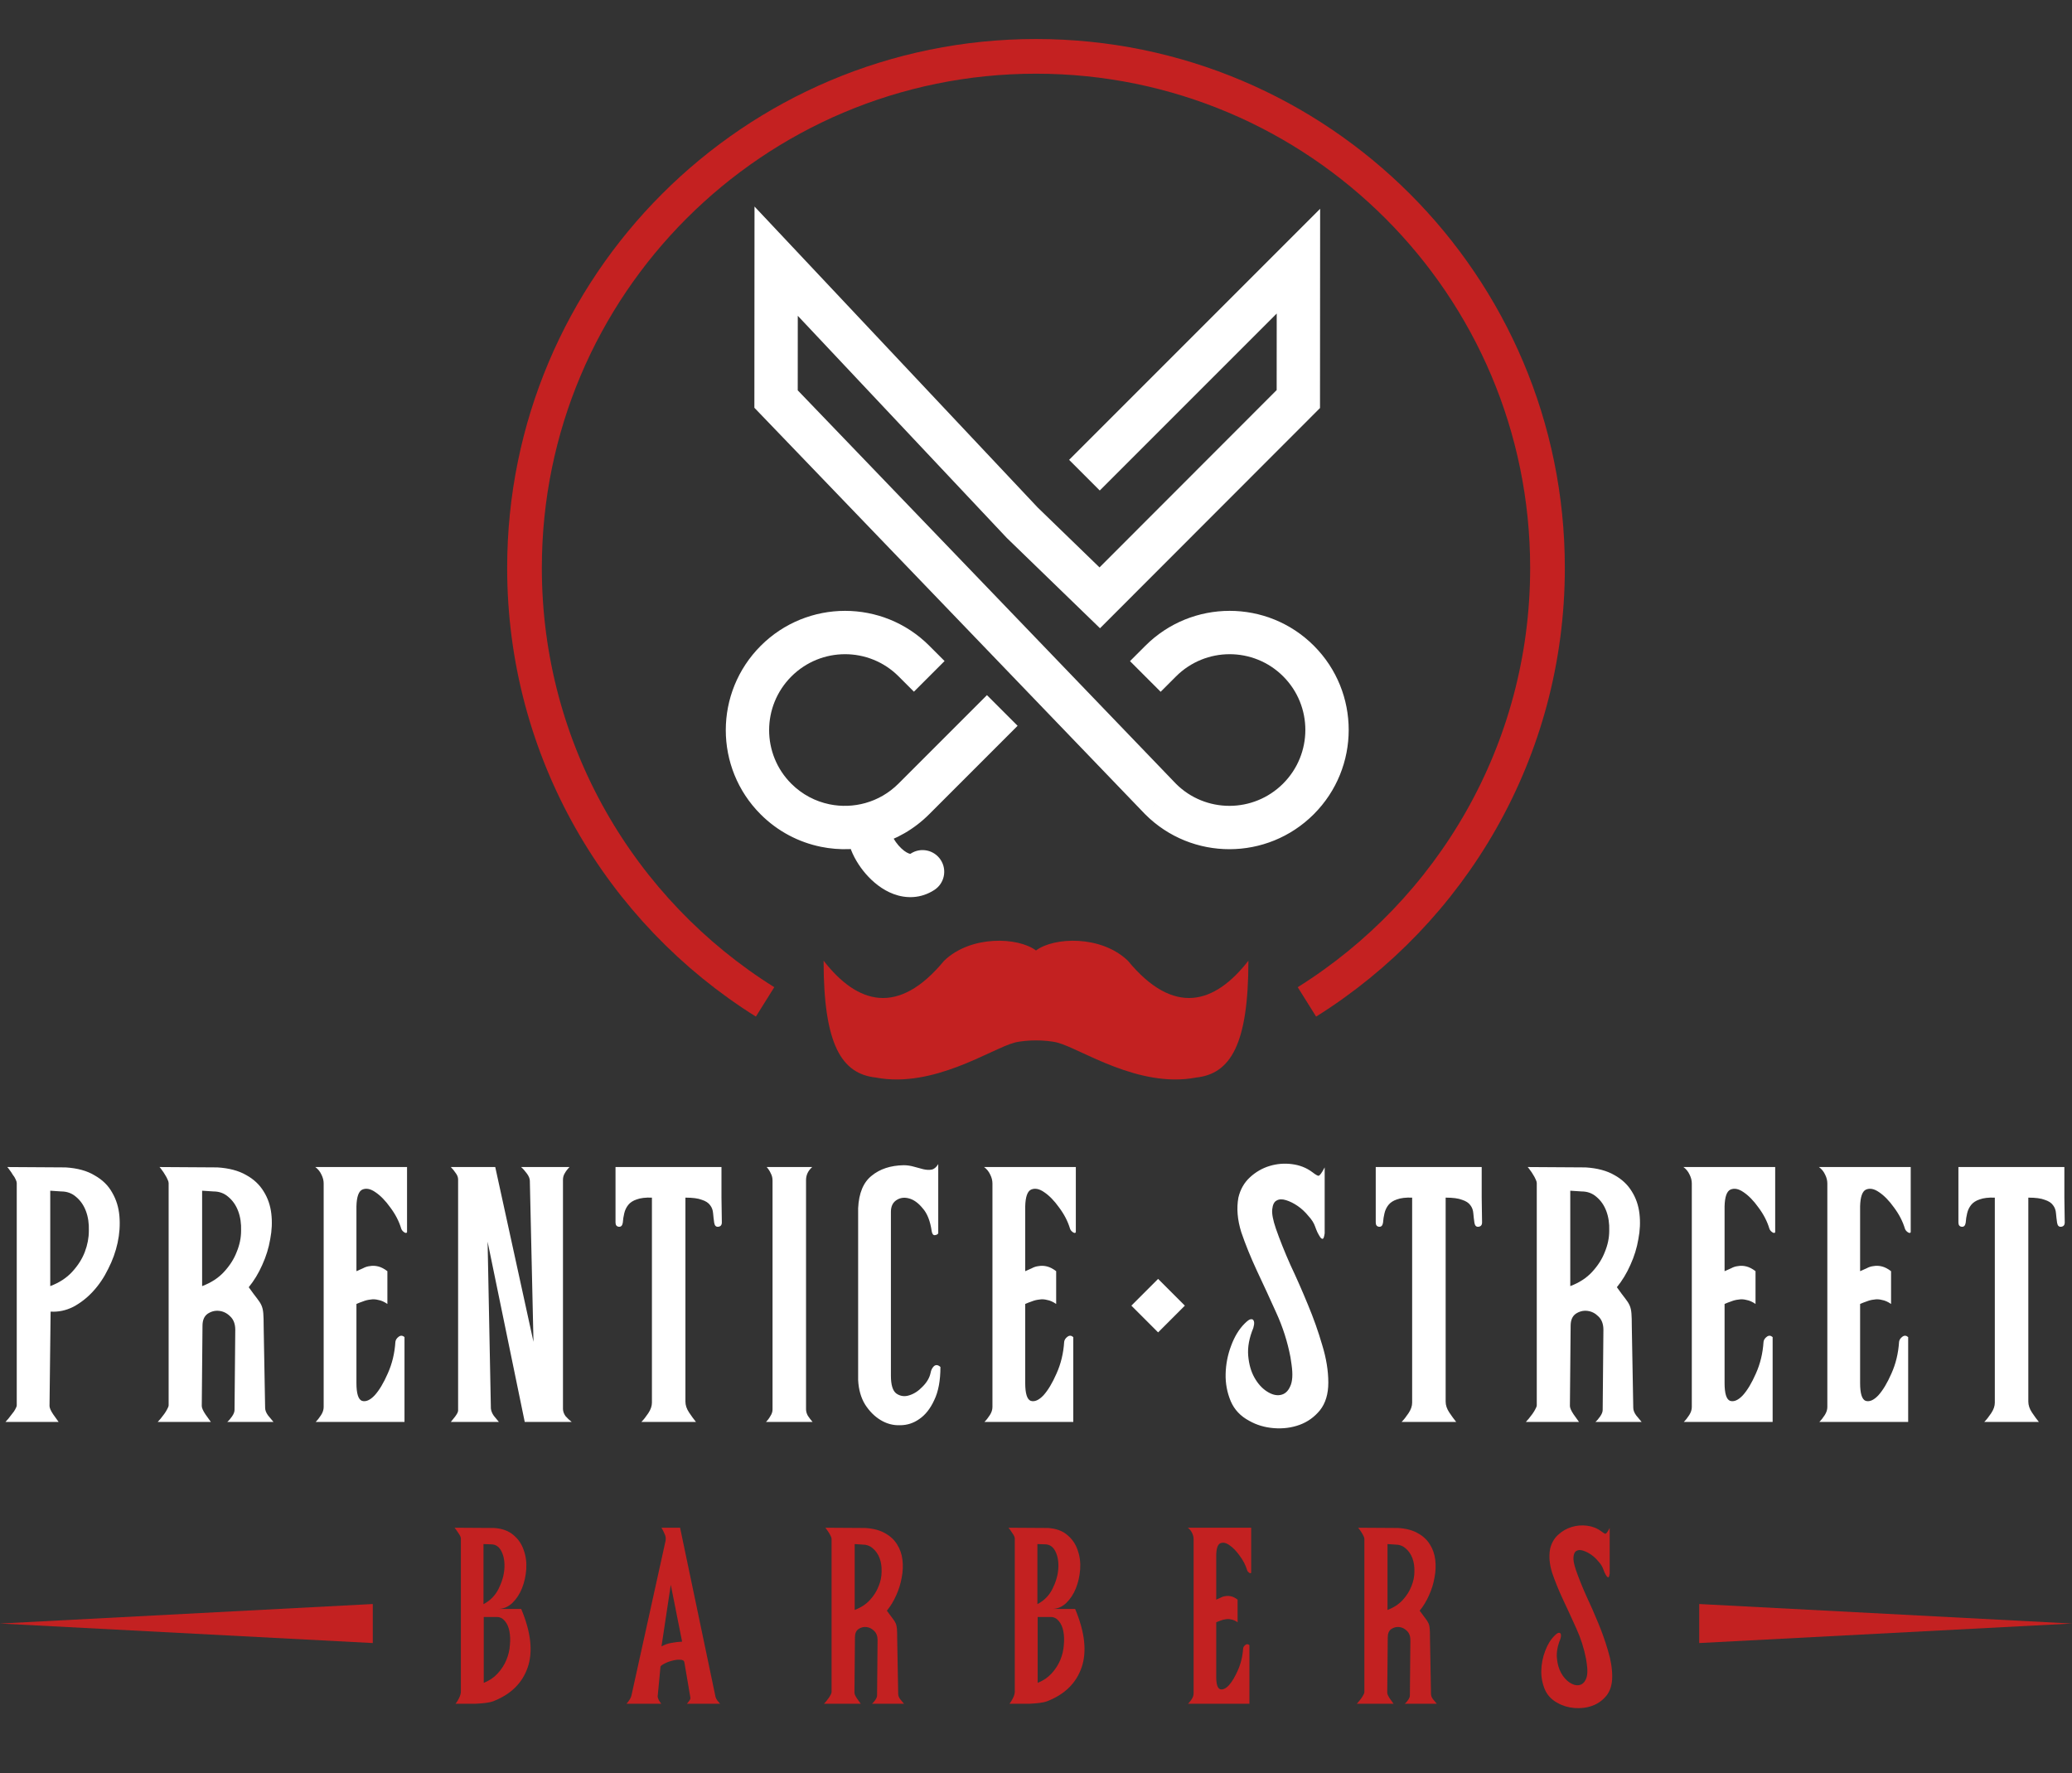 <svg width="478" height="409" viewBox="0 0 478 409" fill="none" xmlns="http://www.w3.org/2000/svg">
<rect x="0" y="0" width="478" height="409" fill="#333333" stroke="none"/>
<path d="M267.734 184.308L264.13 187.774L264.164 187.809L264.199 187.844L267.734 184.308ZM264.22 148.967L260.685 152.502L267.756 159.574L271.291 156.038L264.22 148.967ZM179.033 92.049L174.033 92.046L174.031 94.061L175.428 95.514L179.033 92.049ZM179.054 60.243L182.695 56.817L174.062 47.643L174.054 60.24L179.054 60.243ZM235.812 120.559L232.171 123.985L232.25 124.069L232.333 124.15L235.812 120.559ZM253.71 137.901L250.231 141.492L253.767 144.918L257.247 141.435L253.71 137.901ZM299.519 92.049L303.056 95.583L304.518 94.12L304.519 92.052L299.519 92.049ZM179.043 76.146L174.043 76.143L174.043 76.143L179.043 76.146ZM299.53 76.146L294.53 76.143L294.53 76.143L299.53 76.146ZM299.54 60.243L304.54 60.247L304.548 48.164L296.005 56.708L299.54 60.243ZM250.174 102.538L246.639 106.074L253.71 113.145L257.245 109.609L250.174 102.538ZM207.303 156.017L210.838 159.552L217.909 152.481L214.374 148.946L207.303 156.017ZM231.222 170.953L234.757 167.418L227.686 160.347L224.151 163.882L231.222 170.953ZM190.373 190.428L189.372 195.327L189.372 195.327L190.373 190.428ZM215.555 205.281C217.87 203.775 218.526 200.678 217.021 198.363C215.515 196.048 212.418 195.392 210.103 196.898L215.555 205.281ZM296.005 180.751C289.164 187.592 278.09 187.593 271.27 180.773L264.199 187.844C274.933 198.578 292.339 198.559 303.076 187.823L296.005 180.751ZM271.291 156.038C278.132 149.197 289.206 149.197 296.026 156.017L303.097 148.946C292.363 138.211 274.957 138.23 264.22 148.967L271.291 156.038ZM296.026 156.017C302.846 162.837 302.845 173.911 296.005 180.751L303.076 187.823C313.813 177.086 313.831 159.68 303.097 148.946L296.026 156.017ZM271.339 180.843L182.637 88.584L175.428 95.514L264.13 187.774L271.339 180.843ZM175.412 63.67L232.171 123.985L239.453 117.132L182.695 56.817L175.412 63.67ZM232.333 124.15L250.231 141.492L257.189 134.31L239.291 116.968L232.333 124.15ZM257.247 141.435L303.056 95.583L295.982 88.515L250.173 134.367L257.247 141.435ZM184.033 92.052L184.043 76.15L174.043 76.143L174.033 92.046L184.033 92.052ZM184.043 76.15L184.054 60.247L174.054 60.24L174.043 76.143L184.043 76.15ZM304.519 92.052L304.53 76.149L294.53 76.143L294.519 92.046L304.519 92.052ZM304.53 76.15L304.54 60.247L294.54 60.24L294.53 76.143L304.53 76.15ZM296.005 56.708L250.174 102.538L257.245 109.609L303.076 63.779L296.005 56.708ZM214.374 148.946C203.64 138.212 186.234 138.23 175.497 148.967L182.568 156.038C189.409 149.197 200.483 149.197 207.303 156.017L214.374 148.946ZM175.497 148.967C164.76 159.704 164.742 177.11 175.476 187.844L182.547 180.773C175.727 173.953 175.727 162.879 182.568 156.038L175.497 148.967ZM214.353 187.823L231.222 170.953L224.151 163.882L207.282 180.752L214.353 187.823ZM175.476 187.844C179.419 191.787 184.278 194.286 189.372 195.327L191.374 185.529C188.14 184.868 185.062 183.287 182.547 180.773L175.476 187.844ZM189.372 195.327C193.655 196.202 198.105 196.048 202.332 194.864L199.636 185.235C196.944 185.988 194.104 186.087 191.374 185.529L189.372 195.327ZM202.332 194.864C206.738 193.63 210.897 191.278 214.353 187.823L207.282 180.752C205.071 182.962 202.431 184.452 199.636 185.235L202.332 194.864ZM197.201 186.78C195.902 188.282 195.509 190.034 195.459 191.41C195.409 192.783 195.68 194.095 196.042 195.214C196.766 197.454 198.108 199.701 199.729 201.571C201.336 203.423 203.533 205.265 206.185 206.242C209.003 207.28 212.408 207.328 215.555 205.281L210.103 196.898C210.069 196.92 210.064 197.014 209.641 196.858C209.054 196.642 208.18 196.052 207.283 195.018C206.401 194.001 205.806 192.908 205.557 192.138C205.432 191.752 205.457 191.642 205.453 191.773C205.448 191.907 205.39 192.598 204.767 193.319L197.201 186.78Z" fill="white"/>
<path d="M239 219.246C234.88 216.141 223.991 215.676 217.811 221.604C207.216 234.446 197.799 231.623 190 221.604C190 240.909 194.12 247.711 202.066 248.558C215.309 251.098 228.7 241.925 233.997 240.514C235.332 240.158 237.381 239.988 239 239.988C240.619 239.988 242.668 240.158 244.003 240.514C249.3 241.925 262.691 251.098 275.934 248.558C283.88 247.711 288 240.909 288 221.604C280.201 231.623 270.784 234.446 260.189 221.604C254.009 215.676 243.12 216.141 239 219.246Z" fill="#C32121"/>
<path d="M301.5 231.107C334.831 210.254 357 173.216 357 131C357 65.83 304.17 13 239 13C173.83 13 121 65.83 121 131C121 173.216 143.169 210.254 176.5 231.107" stroke="#C42121" stroke-width="8"/>
<rect x="267.17" y="295" width="8.726" height="8.726" transform="rotate(45 267.17 295)" fill="white"/>
<path d="M15.12 269.284C17.864 269.452 20.104 270.068 21.84 271.132C23.632 272.14 24.976 273.456 25.872 275.08C26.824 276.704 27.384 278.524 27.552 280.54C27.72 282.556 27.58 284.6 27.132 286.672C26.684 288.744 25.956 290.76 24.948 292.72C23.996 294.68 22.82 296.416 21.42 297.928C20.076 299.384 18.564 300.56 16.884 301.456C15.204 302.296 13.468 302.66 11.676 302.548L11.424 324.304C11.424 324.752 11.704 325.396 12.264 326.236C12.824 327.02 13.244 327.608 13.524 328H1.26C1.428 327.832 1.652 327.58 1.932 327.244C2.212 326.908 2.492 326.544 2.772 326.152C3.108 325.76 3.36 325.396 3.528 325.06C3.752 324.668 3.864 324.36 3.864 324.136V272.896C3.864 272.672 3.78 272.392 3.612 272.056C3.444 271.664 3.22 271.3 2.94 270.964C2.716 270.572 2.492 270.236 2.268 269.956C2.044 269.62 1.848 269.368 1.68 269.2L15.12 269.284ZM11.592 296.668C13.664 295.884 15.344 294.792 16.632 293.392C17.976 291.936 18.956 290.396 19.572 288.772C20.188 287.148 20.496 285.524 20.496 283.9C20.552 282.22 20.328 280.708 19.824 279.364C19.32 278.02 18.564 276.928 17.556 276.088C16.604 275.248 15.456 274.828 14.112 274.828L11.592 274.66V296.668ZM52.426 328C52.763 327.72 53.127 327.3 53.519 326.74C53.91 326.18 54.106 325.676 54.106 325.228L54.275 306.748C54.275 305.404 53.883 304.368 53.099 303.64C52.37 302.912 51.531 302.492 50.578 302.38C49.627 302.268 48.73 302.492 47.891 303.052C47.106 303.612 46.715 304.536 46.715 305.824L46.547 324.304C46.547 324.752 46.827 325.396 47.386 326.236C47.947 327.02 48.367 327.608 48.647 328H36.383C36.55 327.832 36.775 327.58 37.054 327.244C37.334 326.908 37.614 326.544 37.895 326.152C38.175 325.76 38.398 325.396 38.566 325.06C38.791 324.668 38.903 324.36 38.903 324.136V272.896C38.903 272.672 38.819 272.392 38.651 272.056C38.483 271.664 38.286 271.3 38.062 270.964C37.839 270.572 37.614 270.236 37.391 269.956C37.166 269.62 36.971 269.368 36.803 269.2L50.158 269.284C52.846 269.452 55.059 270.04 56.794 271.048C58.531 272 59.874 273.26 60.827 274.828C61.779 276.34 62.367 278.048 62.59 279.952C62.815 281.856 62.73 283.816 62.339 285.832C62.002 287.848 61.386 289.836 60.49 291.796C59.651 293.7 58.614 295.408 57.383 296.92C58.222 298.096 58.867 298.964 59.315 299.524C59.763 300.084 60.099 300.616 60.322 301.12C60.547 301.624 60.687 302.24 60.742 302.968C60.798 303.64 60.827 304.676 60.827 306.076L61.163 324.724C61.163 325.284 61.386 325.872 61.834 326.488C62.339 327.104 62.758 327.608 63.094 328H52.426ZM46.63 296.668C48.703 295.884 50.383 294.792 51.67 293.392C53.014 291.936 53.995 290.396 54.611 288.772C55.282 287.148 55.618 285.524 55.618 283.9C55.675 282.22 55.45 280.708 54.947 279.364C54.443 278.02 53.687 276.928 52.678 276.088C51.727 275.248 50.578 274.828 49.234 274.828L46.63 274.66V296.668ZM93.903 284.236C93.791 284.46 93.567 284.46 93.231 284.236C92.895 284.012 92.671 283.732 92.559 283.396C92.055 281.716 91.216 280.092 90.04 278.524C88.919 276.956 87.772 275.78 86.596 274.996C85.475 274.212 84.468 274.016 83.572 274.408C82.731 274.8 82.284 276.088 82.228 278.272V293.224C82.731 293 83.236 292.776 83.74 292.552C84.243 292.272 84.775 292.104 85.335 292.048C85.951 291.936 86.596 291.964 87.267 292.132C87.939 292.3 88.639 292.664 89.368 293.224V300.784C88.639 300.28 87.939 299.972 87.267 299.86C86.651 299.692 86.035 299.664 85.419 299.776C84.859 299.832 84.299 299.972 83.74 300.196C83.236 300.364 82.731 300.56 82.228 300.784V319.012C82.228 321.42 82.647 322.792 83.487 323.128C84.383 323.408 85.364 322.988 86.427 321.868C87.492 320.692 88.499 319.012 89.451 316.828C90.46 314.588 91.047 312.152 91.216 309.52C91.272 309.072 91.523 308.68 91.972 308.344C92.419 308.008 92.868 308.036 93.316 308.428V328H72.82C73.267 327.552 73.688 327.02 74.079 326.404C74.472 325.788 74.668 325.172 74.668 324.556V272.98C74.668 272.308 74.499 271.636 74.163 270.964C73.828 270.236 73.352 269.648 72.736 269.2H93.903V284.236ZM121.055 328L112.487 286.42L113.243 324.892C113.299 325.452 113.523 326.012 113.915 326.572C114.307 327.076 114.699 327.552 115.091 328H104.003C104.227 327.72 104.563 327.3 105.011 326.74C105.459 326.124 105.683 325.676 105.683 325.396V272.056C105.683 271.552 105.487 271.048 105.095 270.544C104.759 270.04 104.395 269.592 104.003 269.2H114.251L123.071 309.52L122.231 272.392C122.231 271.888 122.007 271.328 121.559 270.712C121.111 270.096 120.663 269.592 120.215 269.2H131.387C130.939 269.648 130.575 270.124 130.295 270.628C130.015 271.076 129.875 271.58 129.875 272.14V324.976C129.875 325.536 130.071 326.096 130.463 326.656C130.911 327.16 131.387 327.608 131.891 328H121.055ZM166.524 281.968C166.524 282.584 166.244 282.92 165.684 282.976C165.18 283.032 164.872 282.724 164.76 282.052C164.648 281.268 164.564 280.54 164.508 279.868C164.452 279.14 164.228 278.524 163.836 278.02C163.444 277.46 162.8 277.04 161.904 276.76C161.064 276.424 159.804 276.256 158.124 276.256V323.296C158.124 324.136 158.404 324.976 158.964 325.816C159.524 326.656 160.056 327.384 160.56 328H147.96C148.464 327.496 148.996 326.824 149.556 325.984C150.116 325.144 150.396 324.332 150.396 323.548V276.256C148.94 276.2 147.764 276.34 146.868 276.676C146.028 276.956 145.384 277.376 144.936 277.936C144.488 278.496 144.18 279.14 144.012 279.868C143.844 280.54 143.732 281.268 143.676 282.052C143.564 282.724 143.256 283.032 142.752 282.976C142.248 282.92 141.996 282.584 141.996 281.968V269.2H166.44V276.256L166.524 281.968ZM185.948 325.06C185.948 325.564 186.088 326.068 186.368 326.572C186.704 327.076 187.068 327.552 187.46 328H176.708C177.1 327.608 177.436 327.16 177.716 326.656C178.052 326.152 178.22 325.648 178.22 325.144V272.308C178.22 271.692 178.08 271.132 177.8 270.628C177.576 270.124 177.268 269.648 176.876 269.2H187.376C186.424 270.04 185.948 271.048 185.948 272.224V325.06ZM214.684 316.66C214.796 316.044 215.048 315.54 215.44 315.148C215.888 314.756 216.392 314.812 216.952 315.316C216.952 318.452 216.476 321 215.524 322.96C214.628 324.92 213.48 326.376 212.08 327.328C210.736 328.28 209.252 328.756 207.628 328.756C206.06 328.812 204.576 328.42 203.176 327.58C201.776 326.74 200.572 325.536 199.564 323.968C198.612 322.4 198.08 320.524 197.968 318.34V278.692C198.136 275.22 199.172 272.728 201.076 271.216C202.98 269.648 205.444 268.836 208.468 268.78C209.252 268.78 210.036 268.892 210.82 269.116C211.604 269.34 212.332 269.536 213.004 269.704C213.732 269.872 214.376 269.9 214.936 269.788C215.496 269.676 216 269.256 216.448 268.528V284.488C216.336 284.712 216.084 284.852 215.692 284.908C215.3 284.964 215.048 284.656 214.936 283.984C214.6 281.632 213.9 279.868 212.836 278.692C211.828 277.46 210.764 276.704 209.644 276.424C208.58 276.144 207.628 276.284 206.788 276.844C205.948 277.404 205.528 278.3 205.528 279.532V317.332C205.528 319.46 205.948 320.832 206.788 321.448C207.684 322.064 208.664 322.204 209.728 321.868C210.848 321.532 211.884 320.86 212.836 319.852C213.844 318.844 214.46 317.78 214.684 316.66ZM248.188 284.236C248.076 284.46 247.852 284.46 247.516 284.236C247.18 284.012 246.956 283.732 246.844 283.396C246.34 281.716 245.5 280.092 244.324 278.524C243.204 276.956 242.056 275.78 240.88 274.996C239.76 274.212 238.752 274.016 237.856 274.408C237.016 274.8 236.568 276.088 236.512 278.272V293.224C237.016 293 237.52 292.776 238.024 292.552C238.528 292.272 239.06 292.104 239.62 292.048C240.236 291.936 240.88 291.964 241.552 292.132C242.224 292.3 242.924 292.664 243.652 293.224V300.784C242.924 300.28 242.224 299.972 241.552 299.86C240.936 299.692 240.32 299.664 239.704 299.776C239.144 299.832 238.584 299.972 238.024 300.196C237.52 300.364 237.016 300.56 236.512 300.784V319.012C236.512 321.42 236.932 322.792 237.772 323.128C238.668 323.408 239.648 322.988 240.712 321.868C241.776 320.692 242.784 319.012 243.736 316.828C244.744 314.588 245.332 312.152 245.5 309.52C245.556 309.072 245.808 308.68 246.256 308.344C246.704 308.008 247.152 308.036 247.6 308.428V328H227.104C227.552 327.552 227.972 327.02 228.364 326.404C228.756 325.788 228.952 325.172 228.952 324.556V272.98C228.952 272.308 228.784 271.636 228.448 270.964C228.112 270.236 227.636 269.648 227.02 269.2H248.188V284.236ZM294.339 283.396C295.235 285.972 296.355 288.772 297.699 291.796C299.099 294.764 300.443 297.816 301.731 300.952C303.019 304.032 304.111 307.112 305.007 310.192C305.959 313.272 306.435 316.184 306.435 318.928C306.435 321.56 305.791 323.688 304.503 325.312C303.215 326.88 301.647 328 299.799 328.672C297.951 329.344 295.963 329.596 293.835 329.428C291.763 329.26 289.887 328.7 288.207 327.748C286.191 326.684 284.763 325.172 283.923 323.212C283.083 321.196 282.691 319.096 282.747 316.912C282.803 314.672 283.223 312.516 284.007 310.444C284.791 308.316 285.827 306.608 287.115 305.32C287.787 304.648 288.263 304.312 288.543 304.312C288.879 304.256 289.103 304.368 289.215 304.648C289.327 304.872 289.355 305.18 289.299 305.572C289.243 305.908 289.187 306.16 289.131 306.328C288.179 308.624 287.787 310.752 287.955 312.712C288.123 314.672 288.599 316.352 289.383 317.752C290.167 319.152 291.119 320.216 292.239 320.944C293.359 321.672 294.395 321.952 295.347 321.784C296.355 321.616 297.111 320.972 297.615 319.852C298.175 318.732 298.287 317.024 297.951 314.728L297.699 313.048C297.027 309.52 295.935 306.104 294.423 302.8C292.911 299.44 291.427 296.22 289.971 293.14C288.515 290.004 287.311 287.036 286.359 284.236C285.463 281.38 285.239 278.72 285.687 276.256C286.135 274.352 287.031 272.784 288.375 271.552C289.719 270.32 291.231 269.452 292.911 268.948C294.591 268.444 296.299 268.304 298.035 268.528C299.827 268.752 301.395 269.368 302.739 270.376C303.467 270.936 303.943 271.216 304.167 271.216C304.447 271.216 304.923 270.572 305.595 269.284V284.488C305.483 285.272 305.343 285.692 305.175 285.748C305.007 285.804 304.811 285.692 304.587 285.412C304.363 285.076 304.139 284.684 303.915 284.236C303.691 283.732 303.523 283.312 303.411 282.976C303.131 282.136 302.599 281.296 301.815 280.456C301.087 279.56 300.275 278.804 299.379 278.188C298.483 277.572 297.587 277.124 296.691 276.844C295.795 276.564 295.067 276.592 294.507 276.928C293.947 277.208 293.611 277.88 293.499 278.944C293.387 279.952 293.667 281.436 294.339 283.396ZM341.904 281.968C341.904 282.584 341.624 282.92 341.064 282.976C340.56 283.032 340.252 282.724 340.14 282.052C340.028 281.268 339.944 280.54 339.888 279.868C339.832 279.14 339.608 278.524 339.216 278.02C338.824 277.46 338.18 277.04 337.284 276.76C336.444 276.424 335.184 276.256 333.504 276.256V323.296C333.504 324.136 333.784 324.976 334.344 325.816C334.904 326.656 335.436 327.384 335.94 328H323.34C323.844 327.496 324.376 326.824 324.936 325.984C325.496 325.144 325.776 324.332 325.776 323.548V276.256C324.32 276.2 323.144 276.34 322.248 276.676C321.408 276.956 320.764 277.376 320.316 277.936C319.868 278.496 319.56 279.14 319.392 279.868C319.224 280.54 319.112 281.268 319.056 282.052C318.944 282.724 318.636 283.032 318.132 282.976C317.628 282.92 317.376 282.584 317.376 281.968V269.2H341.82V276.256L341.904 281.968ZM368.05 328C368.386 327.72 368.75 327.3 369.142 326.74C369.534 326.18 369.73 325.676 369.73 325.228L369.898 306.748C369.898 305.404 369.506 304.368 368.722 303.64C367.994 302.912 367.154 302.492 366.202 302.38C365.25 302.268 364.354 302.492 363.514 303.052C362.73 303.612 362.338 304.536 362.338 305.824L362.17 324.304C362.17 324.752 362.45 325.396 363.01 326.236C363.57 327.02 363.99 327.608 364.27 328H352.006C352.174 327.832 352.398 327.58 352.678 327.244C352.958 326.908 353.238 326.544 353.518 326.152C353.798 325.76 354.022 325.396 354.19 325.06C354.414 324.668 354.526 324.36 354.526 324.136V272.896C354.526 272.672 354.442 272.392 354.274 272.056C354.106 271.664 353.91 271.3 353.686 270.964C353.462 270.572 353.238 270.236 353.014 269.956C352.79 269.62 352.594 269.368 352.426 269.2L365.782 269.284C368.47 269.452 370.682 270.04 372.418 271.048C374.154 272 375.498 273.26 376.45 274.828C377.402 276.34 377.99 278.048 378.214 279.952C378.438 281.856 378.354 283.816 377.962 285.832C377.626 287.848 377.01 289.836 376.114 291.796C375.274 293.7 374.238 295.408 373.006 296.92C373.846 298.096 374.49 298.964 374.938 299.524C375.386 300.084 375.722 300.616 375.946 301.12C376.17 301.624 376.31 302.24 376.366 302.968C376.422 303.64 376.45 304.676 376.45 306.076L376.786 324.724C376.786 325.284 377.01 325.872 377.458 326.488C377.962 327.104 378.382 327.608 378.718 328H368.05ZM362.254 296.668C364.326 295.884 366.006 294.792 367.294 293.392C368.638 291.936 369.618 290.396 370.234 288.772C370.906 287.148 371.242 285.524 371.242 283.9C371.298 282.22 371.074 280.708 370.57 279.364C370.066 278.02 369.31 276.928 368.302 276.088C367.35 275.248 366.202 274.828 364.858 274.828L362.254 274.66V296.668ZM409.527 284.236C409.415 284.46 409.191 284.46 408.855 284.236C408.519 284.012 408.295 283.732 408.183 283.396C407.679 281.716 406.839 280.092 405.663 278.524C404.543 276.956 403.395 275.78 402.219 274.996C401.099 274.212 400.091 274.016 399.195 274.408C398.355 274.8 397.907 276.088 397.851 278.272V293.224C398.355 293 398.859 292.776 399.363 292.552C399.867 292.272 400.399 292.104 400.959 292.048C401.575 291.936 402.219 291.964 402.891 292.132C403.563 292.3 404.263 292.664 404.991 293.224V300.784C404.263 300.28 403.563 299.972 402.891 299.86C402.275 299.692 401.659 299.664 401.043 299.776C400.483 299.832 399.923 299.972 399.363 300.196C398.859 300.364 398.355 300.56 397.851 300.784V319.012C397.851 321.42 398.271 322.792 399.111 323.128C400.007 323.408 400.987 322.988 402.051 321.868C403.115 320.692 404.123 319.012 405.075 316.828C406.083 314.588 406.671 312.152 406.839 309.52C406.895 309.072 407.147 308.68 407.595 308.344C408.043 308.008 408.491 308.036 408.939 308.428V328H388.443C388.891 327.552 389.311 327.02 389.703 326.404C390.095 325.788 390.291 325.172 390.291 324.556V272.98C390.291 272.308 390.123 271.636 389.787 270.964C389.451 270.236 388.975 269.648 388.359 269.2H409.527V284.236ZM440.794 284.236C440.682 284.46 440.458 284.46 440.122 284.236C439.786 284.012 439.562 283.732 439.45 283.396C438.946 281.716 438.106 280.092 436.93 278.524C435.81 276.956 434.662 275.78 433.486 274.996C432.366 274.212 431.358 274.016 430.462 274.408C429.622 274.8 429.174 276.088 429.118 278.272V293.224C429.622 293 430.126 292.776 430.63 292.552C431.134 292.272 431.666 292.104 432.226 292.048C432.842 291.936 433.486 291.964 434.158 292.132C434.83 292.3 435.53 292.664 436.258 293.224V300.784C435.53 300.28 434.83 299.972 434.158 299.86C433.542 299.692 432.926 299.664 432.31 299.776C431.75 299.832 431.19 299.972 430.63 300.196C430.126 300.364 429.622 300.56 429.118 300.784V319.012C429.118 321.42 429.538 322.792 430.378 323.128C431.274 323.408 432.254 322.988 433.318 321.868C434.382 320.692 435.39 319.012 436.342 316.828C437.35 314.588 437.938 312.152 438.106 309.52C438.162 309.072 438.414 308.68 438.862 308.344C439.31 308.008 439.758 308.036 440.206 308.428V328H419.71C420.158 327.552 420.578 327.02 420.97 326.404C421.362 325.788 421.558 325.172 421.558 324.556V272.98C421.558 272.308 421.39 271.636 421.054 270.964C420.718 270.236 420.242 269.648 419.626 269.2H440.794V284.236ZM476.323 281.968C476.323 282.584 476.043 282.92 475.483 282.976C474.979 283.032 474.671 282.724 474.559 282.052C474.447 281.268 474.363 280.54 474.307 279.868C474.251 279.14 474.027 278.524 473.635 278.02C473.243 277.46 472.599 277.04 471.703 276.76C470.863 276.424 469.603 276.256 467.923 276.256V323.296C467.923 324.136 468.203 324.976 468.763 325.816C469.323 326.656 469.855 327.384 470.359 328H457.759C458.263 327.496 458.795 326.824 459.355 325.984C459.915 325.144 460.195 324.332 460.195 323.548V276.256C458.739 276.2 457.563 276.34 456.667 276.676C455.827 276.956 455.183 277.376 454.735 277.936C454.287 278.496 453.979 279.14 453.811 279.868C453.643 280.54 453.531 281.268 453.475 282.052C453.363 282.724 453.055 283.032 452.551 282.976C452.047 282.92 451.795 282.584 451.795 281.968V269.2H476.239V276.256L476.323 281.968Z" fill="white"/>
<path d="M120.24 371.134C122.483 376.47 122.985 380.955 121.748 384.59C120.511 388.225 117.862 390.835 113.802 392.42C113.261 392.613 112.642 392.749 111.946 392.826C111.25 392.903 110.515 392.961 109.742 393C108.969 393 108.176 393 107.364 393C106.591 393 105.837 393 105.102 393C105.411 392.613 105.682 392.169 105.914 391.666C106.185 391.125 106.32 390.622 106.32 390.158V354.894C106.32 354.585 106.127 354.159 105.74 353.618C105.392 353.077 105.102 352.671 104.87 352.4L113.976 352.458C115.832 352.574 117.321 353.115 118.442 354.082C119.563 355.01 120.356 356.17 120.82 357.562C121.323 358.954 121.516 360.443 121.4 362.028C121.284 363.575 120.955 365.025 120.414 366.378C119.873 367.731 119.119 368.872 118.152 369.8C117.185 370.689 116.103 371.134 114.904 371.134H120.24ZM111.598 388.186C112.874 387.683 113.937 386.968 114.788 386.04C115.677 385.073 116.354 384.029 116.818 382.908C117.282 381.787 117.553 380.646 117.63 379.486C117.746 378.287 117.707 377.205 117.514 376.238C117.321 375.271 116.973 374.498 116.47 373.918C115.967 373.299 115.349 372.99 114.614 372.99H111.598V388.186ZM111.54 370.032C113.087 369.22 114.247 368.041 115.02 366.494C115.793 364.947 116.238 363.42 116.354 361.912C116.47 360.365 116.257 359.031 115.716 357.91C115.175 356.789 114.363 356.228 113.28 356.228L111.54 356.17V370.032ZM158.459 393C158.613 392.845 158.787 392.633 158.981 392.362C159.213 392.053 159.309 391.801 159.271 391.608L157.879 383.43C157.801 383.043 157.473 382.85 156.893 382.85C156.351 382.811 155.733 382.889 155.037 383.082C154.379 383.237 153.78 383.469 153.239 383.778C152.697 384.049 152.407 384.281 152.369 384.474L151.731 391.202C151.692 391.395 151.769 391.705 151.963 392.13C152.195 392.517 152.388 392.807 152.543 393H144.539C144.809 392.691 145.041 392.381 145.235 392.072C145.467 391.724 145.621 391.357 145.699 390.97L153.529 355.474C153.645 354.933 153.587 354.411 153.355 353.908C153.123 353.367 152.871 352.864 152.601 352.4H156.893L165.071 391.434C165.109 391.627 165.245 391.898 165.477 392.246C165.747 392.555 165.96 392.807 166.115 393H158.459ZM152.601 379.776C153.374 379.351 154.147 379.08 154.921 378.964C155.733 378.809 156.545 378.713 157.357 378.674L154.747 365.566L152.601 379.776ZM201.176 393C201.408 392.807 201.66 392.517 201.93 392.13C202.201 391.743 202.336 391.395 202.336 391.086L202.452 378.326C202.452 377.398 202.182 376.683 201.64 376.18C201.138 375.677 200.558 375.387 199.9 375.31C199.243 375.233 198.624 375.387 198.044 375.774C197.503 376.161 197.232 376.799 197.232 377.688L197.116 390.448C197.116 390.757 197.31 391.202 197.696 391.782C198.083 392.323 198.373 392.729 198.566 393H190.098C190.214 392.884 190.369 392.71 190.562 392.478C190.756 392.246 190.949 391.995 191.142 391.724C191.336 391.453 191.49 391.202 191.606 390.97C191.761 390.699 191.838 390.487 191.838 390.332V354.952C191.838 354.797 191.78 354.604 191.664 354.372C191.548 354.101 191.413 353.85 191.258 353.618C191.104 353.347 190.949 353.115 190.794 352.922C190.64 352.69 190.504 352.516 190.388 352.4L199.61 352.458C201.466 352.574 202.994 352.98 204.192 353.676C205.391 354.333 206.319 355.203 206.976 356.286C207.634 357.33 208.04 358.509 208.194 359.824C208.349 361.139 208.291 362.492 208.02 363.884C207.788 365.276 207.363 366.649 206.744 368.002C206.164 369.317 205.449 370.496 204.598 371.54C205.178 372.352 205.623 372.951 205.932 373.338C206.242 373.725 206.474 374.092 206.628 374.44C206.783 374.788 206.88 375.213 206.918 375.716C206.957 376.18 206.976 376.895 206.976 377.862L207.208 390.738C207.208 391.125 207.363 391.531 207.672 391.956C208.02 392.381 208.31 392.729 208.542 393H201.176ZM197.174 371.366C198.605 370.825 199.765 370.071 200.654 369.104C201.582 368.099 202.259 367.035 202.684 365.914C203.148 364.793 203.38 363.671 203.38 362.55C203.419 361.39 203.264 360.346 202.916 359.418C202.568 358.49 202.046 357.736 201.35 357.156C200.693 356.576 199.9 356.286 198.972 356.286L197.174 356.17V371.366ZM248.026 371.134C250.268 376.47 250.771 380.955 249.534 384.59C248.296 388.225 245.648 390.835 241.588 392.42C241.046 392.613 240.428 392.749 239.732 392.826C239.036 392.903 238.301 392.961 237.528 393C236.754 393 235.962 393 235.15 393C234.376 393 233.622 393 232.888 393C233.197 392.613 233.468 392.169 233.7 391.666C233.97 391.125 234.106 390.622 234.106 390.158V354.894C234.106 354.585 233.912 354.159 233.526 353.618C233.178 353.077 232.888 352.671 232.656 352.4L241.762 352.458C243.618 352.574 245.106 353.115 246.228 354.082C247.349 355.01 248.142 356.17 248.606 357.562C249.108 358.954 249.302 360.443 249.186 362.028C249.07 363.575 248.741 365.025 248.2 366.378C247.658 367.731 246.904 368.872 245.938 369.8C244.971 370.689 243.888 371.134 242.69 371.134H248.026ZM239.384 388.186C240.66 387.683 241.723 386.968 242.574 386.04C243.463 385.073 244.14 384.029 244.604 382.908C245.068 381.787 245.338 380.646 245.416 379.486C245.532 378.287 245.493 377.205 245.3 376.238C245.106 375.271 244.758 374.498 244.256 373.918C243.753 373.299 243.134 372.99 242.4 372.99H239.384V388.186ZM239.326 370.032C240.872 369.22 242.032 368.041 242.806 366.494C243.579 364.947 244.024 363.42 244.14 361.912C244.256 360.365 244.043 359.031 243.502 357.91C242.96 356.789 242.148 356.228 241.066 356.228L239.326 356.17V370.032ZM288.64 362.782C288.563 362.937 288.408 362.937 288.176 362.782C287.944 362.627 287.789 362.434 287.712 362.202C287.364 361.042 286.784 359.921 285.972 358.838C285.199 357.755 284.406 356.943 283.594 356.402C282.821 355.861 282.125 355.725 281.506 355.996C280.926 356.267 280.617 357.156 280.578 358.664V368.988C280.926 368.833 281.274 368.679 281.622 368.524C281.97 368.331 282.337 368.215 282.724 368.176C283.149 368.099 283.594 368.118 284.058 368.234C284.522 368.35 285.005 368.601 285.508 368.988V374.208C285.005 373.86 284.522 373.647 284.058 373.57C283.633 373.454 283.207 373.435 282.782 373.512C282.395 373.551 282.009 373.647 281.622 373.802C281.274 373.918 280.926 374.053 280.578 374.208V386.794C280.578 388.457 280.868 389.404 281.448 389.636C282.067 389.829 282.743 389.539 283.478 388.766C284.213 387.954 284.909 386.794 285.566 385.286C286.262 383.739 286.668 382.057 286.784 380.24C286.823 379.931 286.997 379.66 287.306 379.428C287.615 379.196 287.925 379.215 288.234 379.486V393H274.082C274.391 392.691 274.681 392.323 274.952 391.898C275.223 391.473 275.358 391.047 275.358 390.622V355.01C275.358 354.546 275.242 354.082 275.01 353.618C274.778 353.115 274.449 352.709 274.024 352.4H288.64V362.782ZM324.091 393C324.323 392.807 324.574 392.517 324.845 392.13C325.116 391.743 325.251 391.395 325.251 391.086L325.367 378.326C325.367 377.398 325.096 376.683 324.555 376.18C324.052 375.677 323.472 375.387 322.815 375.31C322.158 375.233 321.539 375.387 320.959 375.774C320.418 376.161 320.147 376.799 320.147 377.688L320.031 390.448C320.031 390.757 320.224 391.202 320.611 391.782C320.998 392.323 321.288 392.729 321.481 393H313.013C313.129 392.884 313.284 392.71 313.477 392.478C313.67 392.246 313.864 391.995 314.057 391.724C314.25 391.453 314.405 391.202 314.521 390.97C314.676 390.699 314.753 390.487 314.753 390.332V354.952C314.753 354.797 314.695 354.604 314.579 354.372C314.463 354.101 314.328 353.85 314.173 353.618C314.018 353.347 313.864 353.115 313.709 352.922C313.554 352.69 313.419 352.516 313.303 352.4L322.525 352.458C324.381 352.574 325.908 352.98 327.107 353.676C328.306 354.333 329.234 355.203 329.891 356.286C330.548 357.33 330.954 358.509 331.109 359.824C331.264 361.139 331.206 362.492 330.935 363.884C330.703 365.276 330.278 366.649 329.659 368.002C329.079 369.317 328.364 370.496 327.513 371.54C328.093 372.352 328.538 372.951 328.847 373.338C329.156 373.725 329.388 374.092 329.543 374.44C329.698 374.788 329.794 375.213 329.833 375.716C329.872 376.18 329.891 376.895 329.891 377.862L330.123 390.738C330.123 391.125 330.278 391.531 330.587 391.956C330.935 392.381 331.225 392.729 331.457 393H324.091ZM320.089 371.366C321.52 370.825 322.68 370.071 323.569 369.104C324.497 368.099 325.174 367.035 325.599 365.914C326.063 364.793 326.295 363.671 326.295 362.55C326.334 361.39 326.179 360.346 325.831 359.418C325.483 358.49 324.961 357.736 324.265 357.156C323.608 356.576 322.815 356.286 321.887 356.286L320.089 356.17V371.366ZM363.576 362.202C364.194 363.981 364.968 365.914 365.896 368.002C366.862 370.051 367.79 372.159 368.68 374.324C369.569 376.451 370.323 378.577 370.942 380.704C371.599 382.831 371.928 384.841 371.928 386.736C371.928 388.553 371.483 390.023 370.594 391.144C369.704 392.227 368.622 393 367.346 393.464C366.07 393.928 364.697 394.102 363.228 393.986C361.797 393.87 360.502 393.483 359.342 392.826C357.95 392.091 356.964 391.047 356.384 389.694C355.804 388.302 355.533 386.852 355.572 385.344C355.61 383.797 355.9 382.309 356.442 380.878C356.983 379.409 357.698 378.229 358.588 377.34C359.052 376.876 359.38 376.644 359.574 376.644C359.806 376.605 359.96 376.683 360.038 376.876C360.115 377.031 360.134 377.243 360.096 377.514C360.057 377.746 360.018 377.92 359.98 378.036C359.322 379.621 359.052 381.091 359.168 382.444C359.284 383.797 359.612 384.957 360.154 385.924C360.695 386.891 361.352 387.625 362.126 388.128C362.899 388.631 363.614 388.824 364.272 388.708C364.968 388.592 365.49 388.147 365.838 387.374C366.224 386.601 366.302 385.421 366.07 383.836L365.896 382.676C365.432 380.24 364.678 377.881 363.634 375.6C362.59 373.28 361.565 371.057 360.56 368.93C359.554 366.765 358.723 364.715 358.066 362.782C357.447 360.81 357.292 358.973 357.602 357.272C357.911 355.957 358.53 354.875 359.458 354.024C360.386 353.173 361.43 352.574 362.59 352.226C363.75 351.878 364.929 351.781 366.128 351.936C367.365 352.091 368.448 352.516 369.376 353.212C369.878 353.599 370.207 353.792 370.362 353.792C370.555 353.792 370.884 353.347 371.348 352.458V362.956C371.27 363.497 371.174 363.787 371.058 363.826C370.942 363.865 370.806 363.787 370.652 363.594C370.497 363.362 370.342 363.091 370.188 362.782C370.033 362.434 369.917 362.144 369.84 361.912C369.646 361.332 369.279 360.752 368.738 360.172C368.235 359.553 367.674 359.031 367.056 358.606C366.437 358.181 365.818 357.871 365.2 357.678C364.581 357.485 364.078 357.504 363.692 357.736C363.305 357.929 363.073 358.393 362.996 359.128C362.918 359.824 363.112 360.849 363.576 362.202Z" fill="#C32121"/>
<path d="M478 374.5L392 379V370L478 374.5Z" fill="#C32121"/>
<path d="M0 374.5L86 370V379L0 374.5Z" fill="#C32121"/>
</svg>
